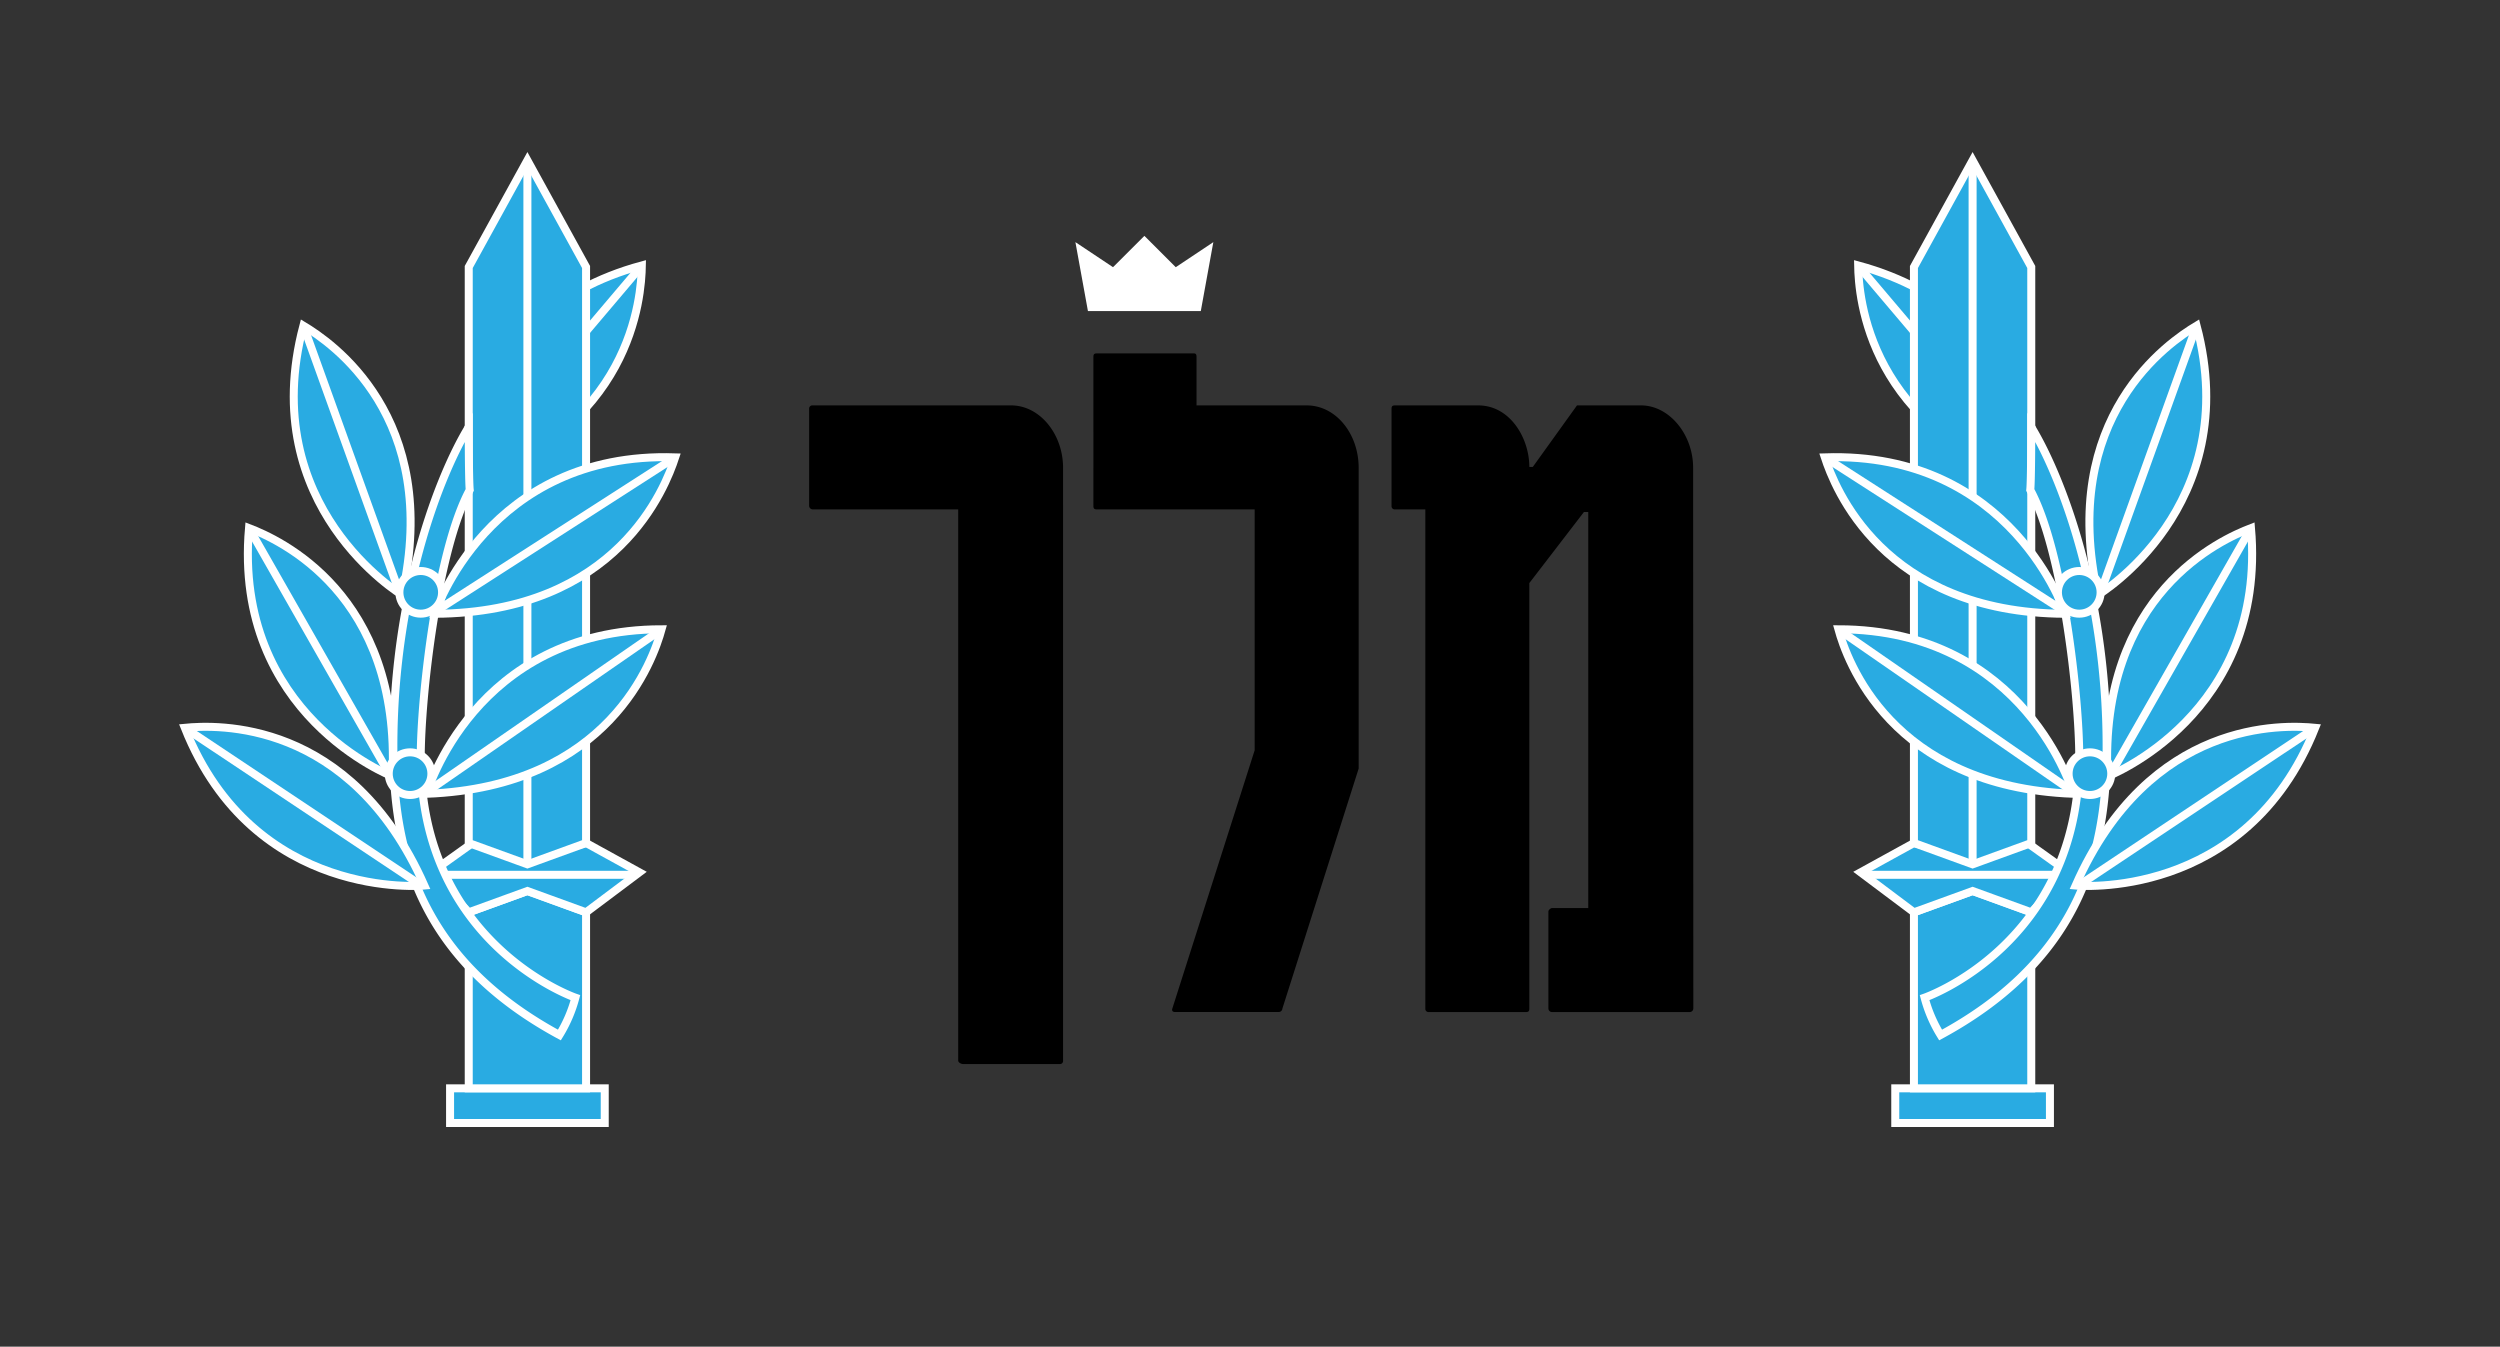 <svg id="Layer_1" role="img" data-name="Layer 1" xmlns="http://www.w3.org/2000/svg" viewBox="0 0 375 202">
<rect x="0" y="0" width="375" height="202" fill="#333333" stroke="none"/>
<title>מלך</title>
<defs>
<style>.cls-1{fill:#fff;fill-rule:evenodd;}.cls-2{fill:#29abe2;stroke:#fff;stroke-miterlimit:10;stroke-width:1.2px;}</style>
</defs>
<polygon class="cls-1" points="180.12 46.66 163.19 46.66 161.31 36.32 166.95 40.08 171.66 35.38 176.36 40.08 182 36.32 180.12 46.66"/><path class="cls-2" d="M306.35,72.81s-.47-25.65-27.63-33C278.8,44.49,280.13,64.64,306.35,72.81Z"/><line class="cls-2" x1="278.72" y1="39.83" x2="306.2" y2="72.27"/><rect class="cls-2" x="284.29" y="163.25" width="23.2" height="5.2"/><polygon class="cls-2" points="304.69 136.85 295.89 133.65 287.09 136.85 287.09 163.25 304.69 163.25 304.69 136.85"/><polygon class="cls-2" points="304.69 136.85 295.89 133.65 287.09 136.85 279.09 130.85 287.09 126.45 295.89 128.85 304.13 126.45 310.29 130.85 304.69 136.85"/><line class="cls-2" x1="279.49" y1="131.22" x2="309.89" y2="131.22"/><polygon class="cls-2" points="304.69 40.05 295.89 24.05 287.09 40.05 287.09 126.45 295.89 129.65 304.69 126.45 304.69 40.05"/><line class="cls-2" x1="295.89" y1="24.05" x2="295.89" y2="129.65"/><path class="cls-2" d="M304.69,64.05c4.86,8,12.27,27.73,11.2,52.8-.8,13.6-5.6,28-24.8,38.4a20.81,20.81,0,0,1-2.4-5.6s23.2-8,23.2-36c0-9.1-2.45-31.06-7.35-40.16C304.69,72.05,304.69,64.05,304.69,64.05Z"/><path class="cls-2" d="M314.69,89.25s22-13.2,14.8-40.4C325.49,51.25,308.69,62.45,314.69,89.25Z"/><line class="cls-2" x1="329.49" y1="48.85" x2="315.09" y2="88.85"/><path class="cls-2" d="M316.13,116.46s23.94-9.22,21.52-37.25C333.3,80.88,314.83,89,316.13,116.46Z"/><line class="cls-2" x1="337.65" y1="79.21" x2="316.59" y2="116.14"/><path class="cls-2" d="M311.34,132.83s25.53,2.48,35.94-23.66C342.63,108.72,322.47,107.72,311.34,132.83Z"/><line class="cls-2" x1="347.28" y1="109.17" x2="311.9" y2="132.75"/><path class="cls-2" d="M309.79,92.07s-7.94-24.4-36.07-23.47C275.17,73,282.32,91.91,309.79,92.07Z"/><line class="cls-2" x1="273.72" y1="68.6" x2="309.49" y2="91.59"/><path class="cls-2" d="M311,119.07s-7.1-24.65-35.24-24.68C277,98.87,283.53,118,311,119.07Z"/><line class="cls-2" x1="275.73" y1="94.39" x2="310.69" y2="118.58"/><circle class="cls-2" cx="311.89" cy="88.85" r="3.2"/><circle class="cls-2" cx="313.49" cy="116.05" r="3.2"/><path d="M159.46,159.09a.47.47,0,0,1-.51.52H144.51c-.39,0-.78-.26-.78-.52V76.41H121.89a.56.56,0,0,1-.52-.52V61.33a.48.48,0,0,1,.52-.52h29.78c4.29,0,7.79,4.29,7.79,9.36Z"/><path d="M164.53,76.41c-.39,0-.52-.13-.52-.52V53.53c0-.39.13-.52.52-.52h14.56c.26,0,.39.13.39.52v7.28H196c4.42,0,7.8,4.29,7.8,9.36v45.11l-11.44,36a.55.55,0,0,1-.52.52h-15.6c-.26,0-.52-.13-.39-.52l12.35-38.74V76.41Z"/><path d="M254,151.29a.55.55,0,0,1-.52.52H232.78a.55.55,0,0,1-.52-.52V136.73c0-.26.39-.52.52-.52h5.46V76.8h-.65L229.4,87.46v63.83c0,.39-.13.52-.52.52H214.32a.48.48,0,0,1-.52-.52V76.41h-4.55a.48.48,0,0,1-.52-.52V61.33c0-.39.13-.52.52-.52h12.48c4.81,0,7.67,4.94,7.67,9.23h.52l6.63-9.23h9.62c4.16,0,7.8,4.29,7.8,9.36Z"/><path class="cls-2" d="M68.65,72.81s.47-25.65,27.63-33C96.2,44.49,94.87,64.64,68.65,72.81Z"/><line class="cls-2" x1="96.28" y1="39.83" x2="68.8" y2="72.27"/><rect class="cls-2" x="67.51" y="163.25" width="23.2" height="5.2" transform="translate(158.22 331.7) rotate(-180)"/><polygon class="cls-2" points="70.31 136.85 79.11 133.65 87.91 136.85 87.91 163.25 70.31 163.25 70.31 136.85"/><polygon class="cls-2" points="70.31 136.85 79.11 133.65 87.91 136.85 95.91 130.85 87.91 126.45 79.11 128.85 70.87 126.45 64.71 130.85 70.31 136.85"/><line class="cls-2" x1="95.51" y1="131.22" x2="65.11" y2="131.22"/><polygon class="cls-2" points="70.31 40.05 79.11 24.05 87.91 40.05 87.91 126.45 79.11 129.65 70.31 126.45 70.31 40.05"/><line class="cls-2" x1="79.11" y1="24.05" x2="79.11" y2="129.65"/><path class="cls-2" d="M70.31,64.05c-4.86,8-12.27,27.73-11.2,52.8.8,13.6,5.6,28,24.8,38.4a20.81,20.81,0,0,0,2.4-5.6s-23.2-8-23.2-36c0-9.1,2.45-31.06,7.35-40.16C70.31,72.05,70.31,64.05,70.31,64.05Z"/><path class="cls-2" d="M60.31,89.25s-22-13.2-14.8-40.4C49.51,51.25,66.31,62.45,60.31,89.25Z"/><line class="cls-2" x1="45.51" y1="48.85" x2="59.91" y2="88.85"/><path class="cls-2" d="M58.87,116.46s-23.94-9.22-21.52-37.25C41.7,80.88,60.17,89,58.87,116.46Z"/><line class="cls-2" x1="37.35" y1="79.21" x2="58.41" y2="116.14"/><path class="cls-2" d="M63.66,132.83s-25.53,2.48-35.94-23.66C32.37,108.72,52.53,107.72,63.66,132.83Z"/><line class="cls-2" x1="27.72" y1="109.17" x2="63.1" y2="132.75"/><path class="cls-2" d="M65.21,92.07s7.94-24.4,36.07-23.47C99.83,73,92.68,91.91,65.21,92.07Z"/><line class="cls-2" x1="101.28" y1="68.6" x2="65.51" y2="91.59"/><path class="cls-2" d="M64,119.07s7.1-24.65,35.24-24.68C98,98.87,91.47,118,64,119.07Z"/><line class="cls-2" x1="99.27" y1="94.39" x2="64.31" y2="118.58"/><circle class="cls-2" cx="63.11" cy="88.85" r="3.2"/><circle class="cls-2" cx="61.51" cy="116.05" r="3.2"/></svg>